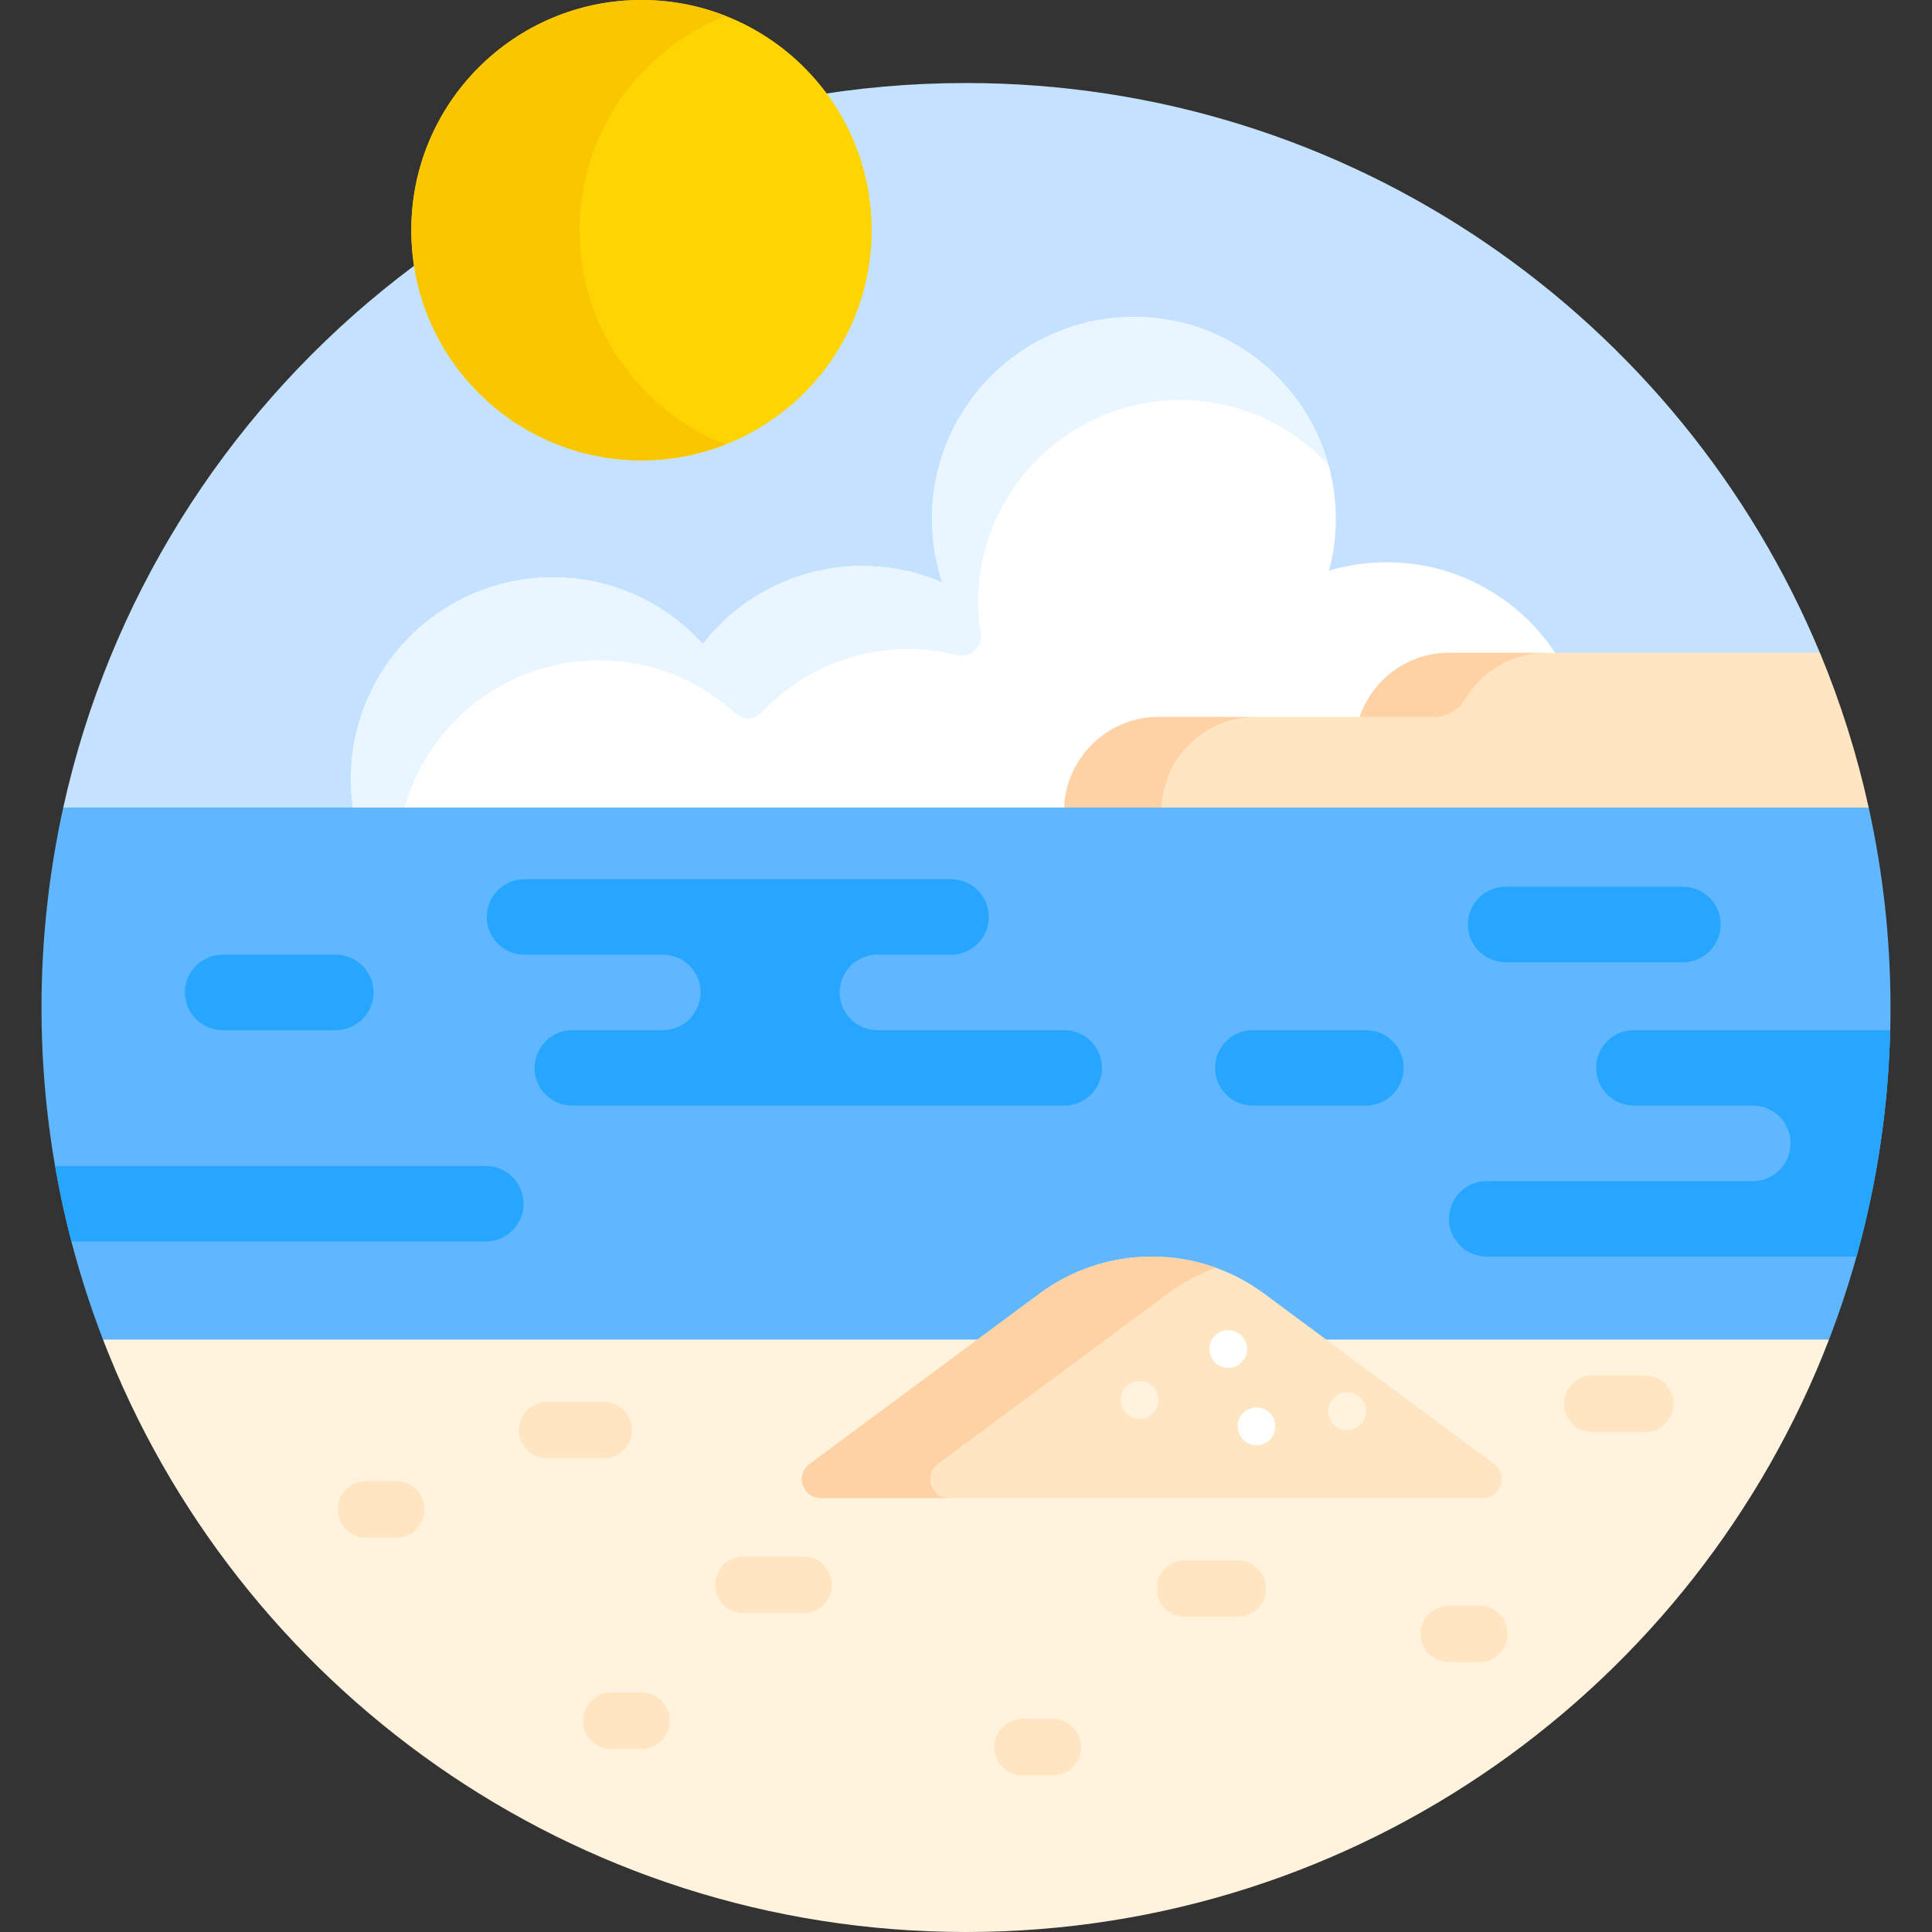 <svg id="Capa_1" enable-background="new 0 0 512 512" height="512" viewBox="0 0 512 512" width="512" xmlns="http://www.w3.org/2000/svg"><rect x="0" y="0" width="512" height="512" fill="#333333" stroke="none"/><g><g><path d="m256 22c-117.109 0-215.01 82.172-239.234 192l4.984 1h261.329v-1.873c.971-12.282 11.514-22.127 23.921-22.127h54.044l.23-.678c3.326-9.762 12.457-16.322 22.726-16.322h97l1.289-1c-36.866-88.656-124.287-151-226.289-151z" fill="#c4e2ff"/><path d="m283.025 214c.506-12.665 11.262-23 23.975-23h54.044l.23-.678c3.326-9.762 12.457-16.322 22.726-16.322h28.769c-9.474-15.017-26.201-25-45.269-25-5.313 0-10.441.786-15.286 2.228 1.16-4.382 1.786-8.981 1.786-13.728 0-29.547-23.953-53.5-53.5-53.5s-53.5 23.953-53.5 53.5c0 5.905.971 11.579 2.737 16.891-6.512-2.82-13.69-4.391-21.237-4.391-17.182 0-32.461 8.109-42.25 20.699-9.792-10.865-23.972-17.699-39.75-17.699-29.547 0-53.5 23.953-53.5 53.5 0 2.894.237 5.731.679 8.5h189.346z" fill="#fff"/><g><path d="m158.731 175c13.888 0 26.538 5.295 36.047 13.973 2.022 1.846 5.156 1.831 7.034-.162 9.754-10.346 23.578-16.811 38.919-16.811 4.474 0 8.819.552 12.971 1.589 3.513.877 6.773-2.058 6.2-5.633-.602-3.759-.812-7.648-.579-11.629 1.602-27.311 23.986-49.249 51.323-50.287 16.388-.623 31.207 6.135 41.417 17.207-6.239-22.625-26.954-39.247-51.563-39.247-29.547 0-53.5 23.953-53.5 53.5 0 5.905.971 11.579 2.737 16.891-6.512-2.82-13.69-4.391-21.237-4.391-17.182 0-32.461 8.109-42.25 20.699-9.792-10.865-23.972-17.699-39.75-17.699-29.547 0-53.5 23.953-53.5 53.5 0 2.894.237 5.731.679 8.5h13.273c5.983-23.011 26.896-40 51.779-40z" fill="#eaf6ff"/></g><path d="m489.646 215 5.576-1c-3.125-14.164-7.459-27.873-12.918-41h-98.304c-10.954 0-20.315 7.144-23.672 17h-53.328c-13.415 0-24.444 10.709-24.974 24v1z" fill="#ffe5c2"/><g><path d="m332.778 190h-25.778c-13.415 0-24.444 10.709-24.974 24v1h25.778v-1c.529-13.291 11.559-24 24.974-24z" fill="#fed2a4"/><path d="m409.778 173h-25.778c-10.954 0-20.315 7.144-23.672 17h19.467c3.44 0 6.714-1.723 8.469-4.682 4.363-7.357 12.385-12.318 21.514-12.318z" fill="#fed2a4"/><path d="m495.222 214h-478.456c-3.764 17.069-5.766 34.799-5.766 53 0 31.02 5.78 60.686 16.296 88l5.718 1h445.972l5.718-1c10.516-27.314 16.296-56.98 16.296-88 0-18.201-2.013-35.931-5.778-53z" fill="#60b7ff"/></g><g><path d="m256 512c104.29 0 193.346-65.169 228.704-157h-457.408c35.358 91.831 124.414 157 228.704 157z" fill="#fff3de"/></g><g><g><circle cx="170" cy="61" fill="#fed402" r="61"/></g><g><path d="m153.598 61c0-25.813 16.041-47.865 38.692-56.773-6.907-2.716-14.419-4.227-22.29-4.227-33.689 0-61 27.311-61 61s27.311 61 61 61c7.871 0 15.383-1.511 22.29-4.227-22.651-8.908-38.692-30.96-38.692-56.773z" fill="#fac600"/></g></g><g><path d="m275.486 342.822-60.958 45.153c-3.873 2.869-1.844 9.018 2.976 9.018h175.486c4.82 0 6.849-6.149 2.976-9.018l-60.958-45.153c-17.679-13.096-41.842-13.096-59.522 0z" fill="#ffe5c2"/></g><path d="m248.529 387.975 60.958-45.153c3.975-2.944 8.279-5.22 12.761-6.841-15.457-5.587-33.056-3.311-46.761 6.841l-60.958 45.153c-3.873 2.869-1.844 9.018 2.976 9.018h34c-4.82 0-6.85-6.149-2.976-9.018z" fill="#fed2a4"/><g><path d="m160 386.5h-15c-4.143 0-7.5-3.358-7.5-7.5s3.357-7.5 7.5-7.5h15c4.143 0 7.5 3.358 7.5 7.5s-3.357 7.5-7.5 7.5z" fill="#ffe5c2"/></g><g><path d="m170 463.5h-8c-4.143 0-7.5-3.358-7.5-7.5s3.357-7.5 7.5-7.5h8c4.143 0 7.5 3.358 7.5 7.5s-3.357 7.5-7.5 7.5z" fill="#ffe5c2"/></g><g><path d="m279 470.5h-8c-4.143 0-7.5-3.358-7.5-7.5s3.357-7.5 7.5-7.5h8c4.143 0 7.5 3.358 7.5 7.5s-3.357 7.5-7.5 7.5z" fill="#ffe5c2"/></g><g><path d="m392 440.5h-8c-4.143 0-7.5-3.358-7.5-7.5s3.357-7.5 7.5-7.5h8c4.143 0 7.5 3.358 7.5 7.5s-3.357 7.5-7.5 7.5z" fill="#ffe5c2"/></g><g><path d="m105 407.5h-8c-4.143 0-7.5-3.358-7.5-7.5s3.357-7.5 7.5-7.5h8c4.143 0 7.5 3.358 7.5 7.5s-3.357 7.5-7.5 7.5z" fill="#ffe5c2"/></g><g><path d="m328 428.5h-14c-4.143 0-7.5-3.358-7.5-7.5s3.357-7.5 7.5-7.5h14c4.143 0 7.5 3.358 7.5 7.5s-3.357 7.5-7.5 7.5z" fill="#ffe5c2"/></g><g><path d="m436 379.5h-14c-4.143 0-7.5-3.358-7.5-7.5s3.357-7.5 7.5-7.5h14c4.143 0 7.5 3.358 7.5 7.5s-3.357 7.5-7.5 7.5z" fill="#ffe5c2"/></g><g><path d="m222.519 263c0-5.523 4.477-10 10-10h19.519c5.523 0 10-4.477 10-10 0-5.523-4.477-10-10-10h-113.038c-5.523 0-10 4.477-10 10 0 5.523 4.477 10 10 10h36.667c5.523 0 10 4.477 10 10 0 5.523-4.477 10-10 10h-24c-5.523 0-10 4.477-10 10 0 5.523 4.477 10 10 10h130.37c5.523 0 10-4.477 10-10 0-5.523-4.477-10-10-10h-49.519c-5.522 0-9.999-4.477-9.999-10z" fill="#26a6fe"/></g><g><path d="m423 283c0 5.523 4.477 10 10 10h31.519c5.523 0 10 4.477 10 10s-4.477 10-10 10h-70.519c-5.523 0-10 4.477-10 10s4.477 10 10 10h97.996c5.346-19.157 8.43-39.258 8.928-60h-67.924c-5.523 0-10 4.477-10 10z" fill="#26a6fe"/></g><g><path d="m128.75 309h-114.15c1.169 6.765 2.61 13.437 4.322 20h109.828c5.5 0 10-4.5 10-10s-4.5-10-10-10z" fill="#26a6fe"/></g><g><path d="m456 245c0-5.5-4.5-10-10-10h-47c-5.5 0-10 4.5-10 10s4.5 10 10 10h47c5.5 0 10-4.5 10-10z" fill="#26a6fe"/></g><g><path d="m372 283c0-5.5-4.5-10-10-10h-30c-5.5 0-10 4.5-10 10s4.5 10 10 10h30c5.5 0 10-4.5 10-10z" fill="#26a6fe"/></g><g><path d="m99 263c0-5.5-4.5-10-10-10h-30c-5.5 0-10 4.5-10 10s4.5 10 10 10h30c5.5 0 10-4.5 10-10z" fill="#26a6fe"/></g><g><path d="m213 427.5h-16c-4.143 0-7.5-3.358-7.5-7.5s3.357-7.5 7.5-7.5h16c4.143 0 7.5 3.358 7.5 7.5s-3.357 7.5-7.5 7.5z" fill="#ffe5c2"/></g></g><circle cx="325.5" cy="357.5" fill="#fff" r="5"/><circle cx="302" cy="371" fill="#fff3de" r="5"/><circle cx="357" cy="374" fill="#fff3de" r="5"/><circle cx="333" cy="378" fill="#fff" r="5"/></g></svg>